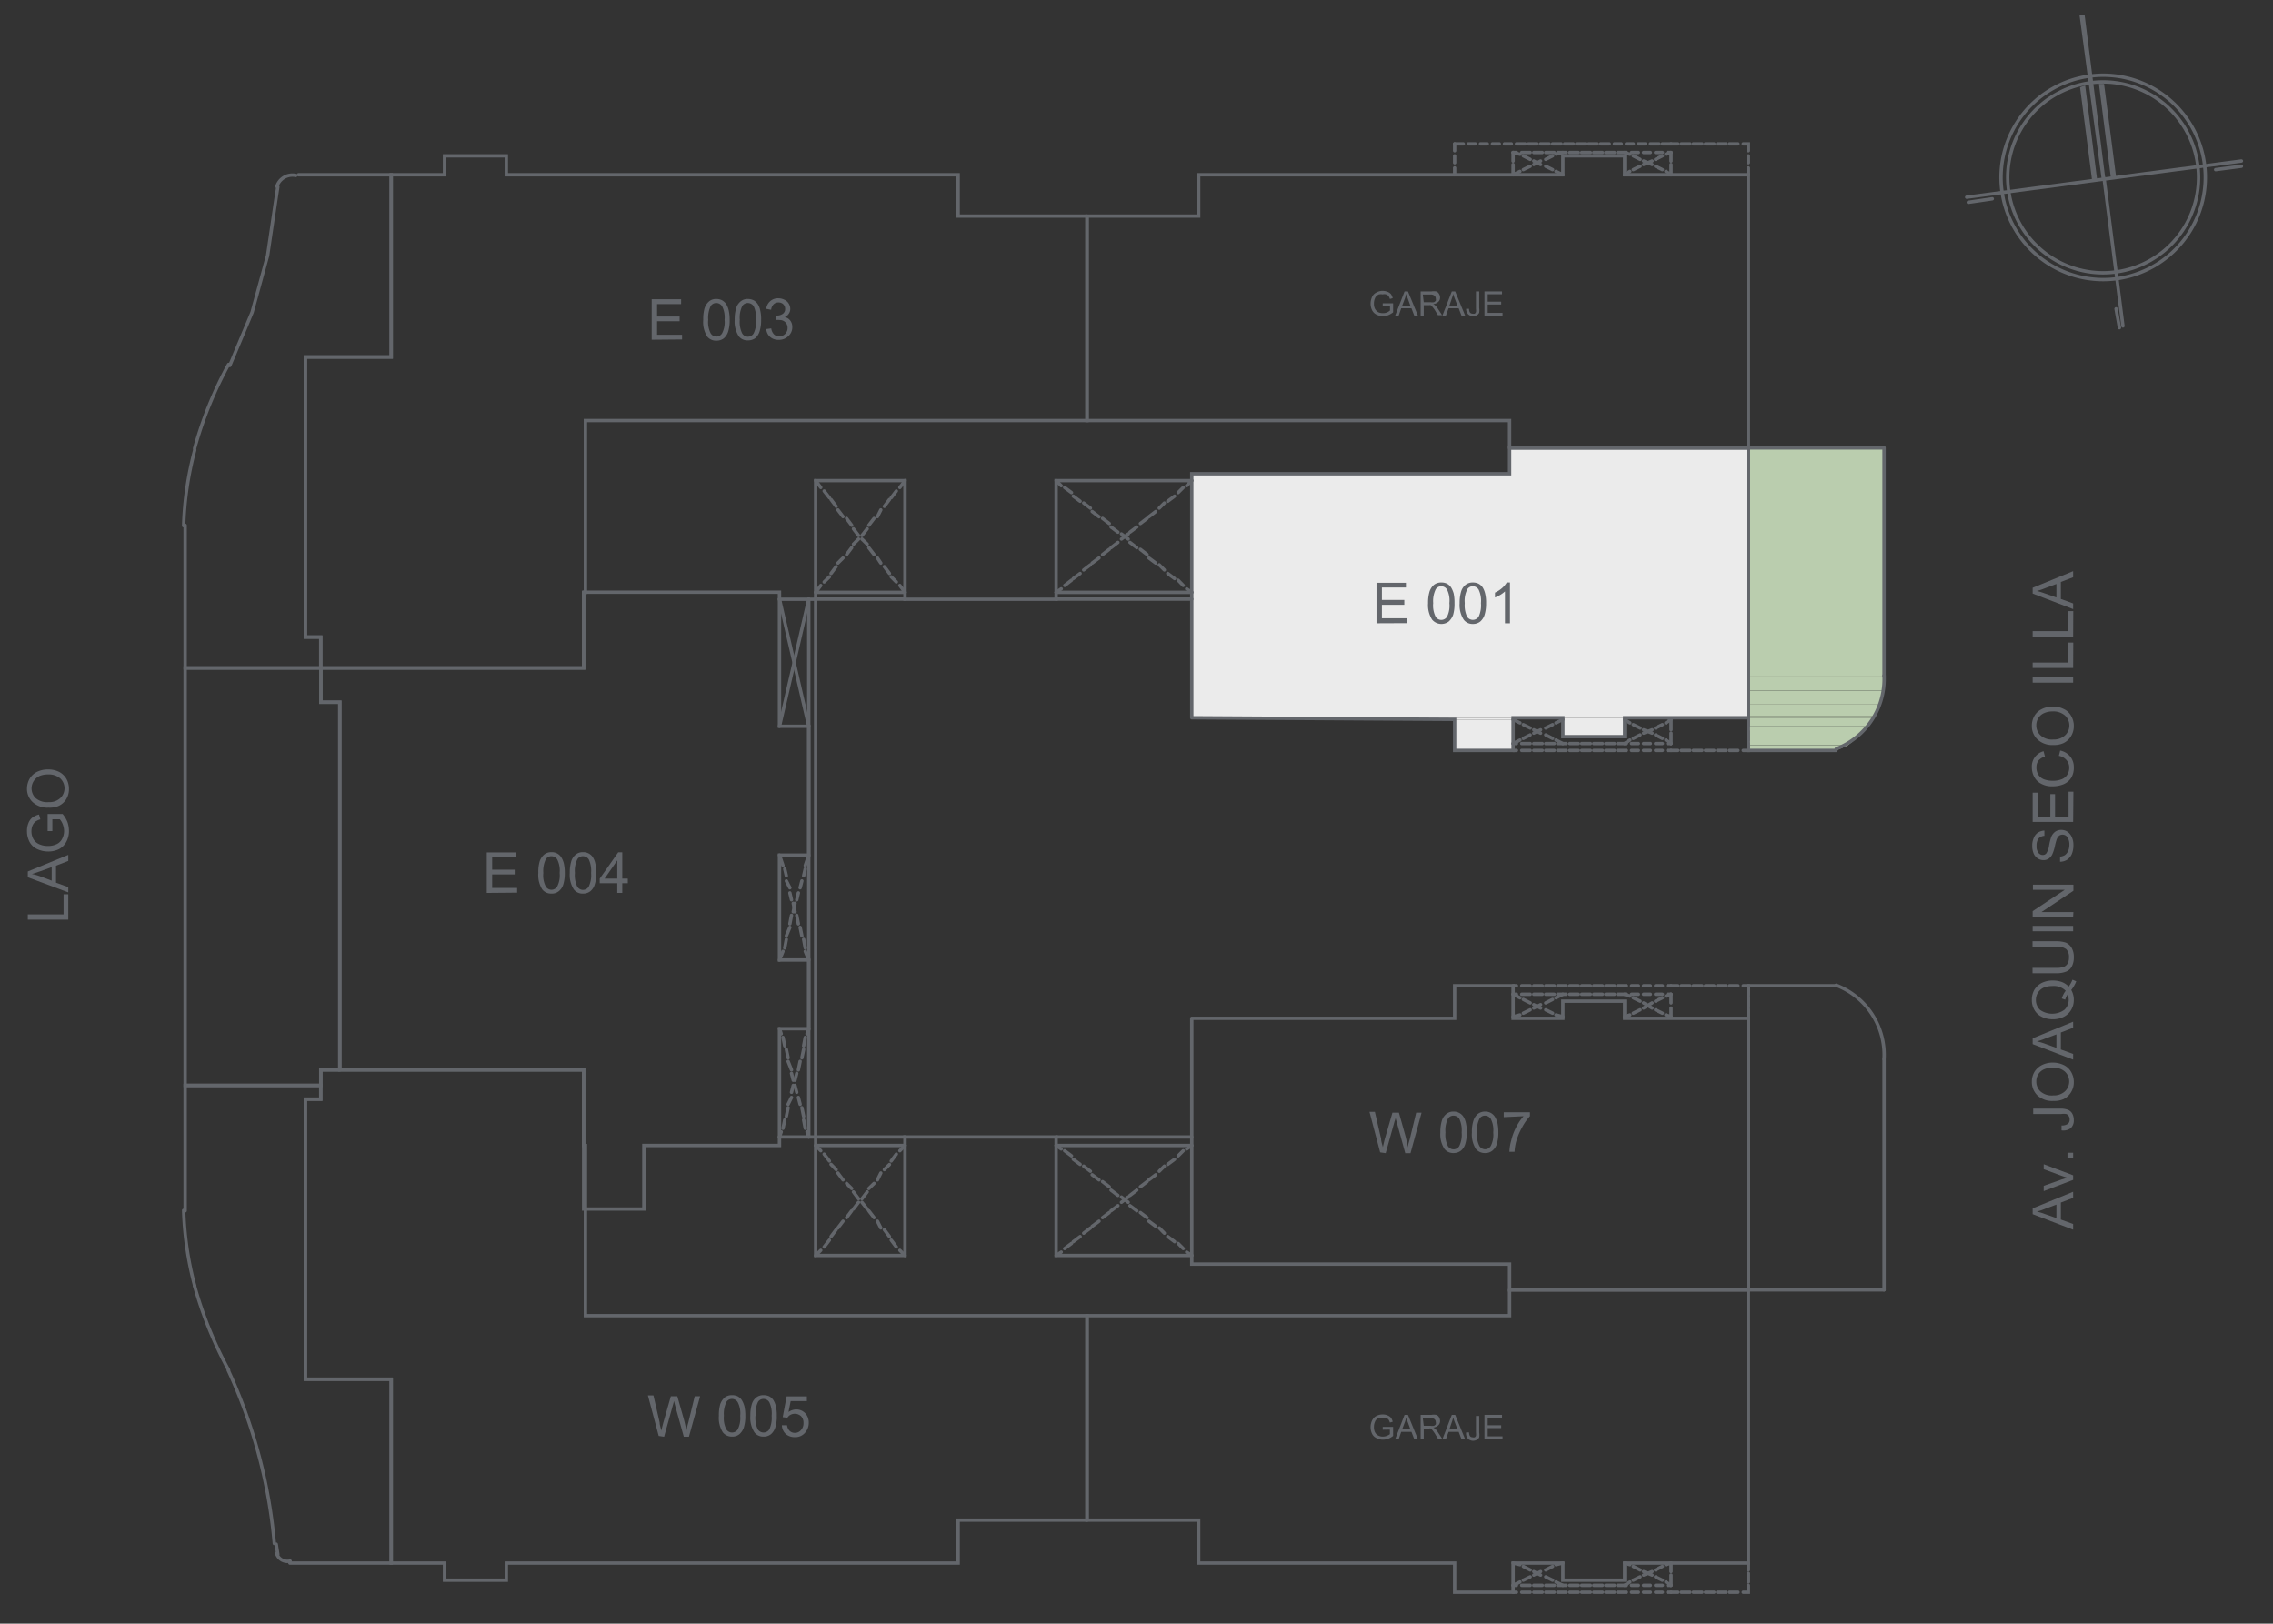 <svg id="Capa_1" data-name="Capa 1" xmlns="http://www.w3.org/2000/svg" xmlns:xlink="http://www.w3.org/1999/xlink" viewBox="0 0 168.43 120.3"><rect x="0" y="0" width="168.43" height="120.3" fill="#333333" stroke="none"/><defs><style>.cls-1,.cls-10,.cls-4,.cls-6,.cls-7{fill:none;}.cls-2{clip-path:url(#clip-path);}.cls-3{fill:#bacdae;}.cls-4{stroke:#bacdae;}.cls-10,.cls-4,.cls-6,.cls-7{stroke-miterlimit:10;}.cls-10,.cls-4,.cls-6{stroke-width:0;}.cls-5{fill:#ebebeb;}.cls-6{stroke:#ebebeb;}.cls-10,.cls-7{stroke:#63666b;stroke-linecap:round;}.cls-7{stroke-width:0.25px;}.cls-8{clip-path:url(#clip-path-3);}.cls-9{fill:#63666b;}</style><clipPath id="clip-path"><rect class="cls-1" x="-70.87" y="-530.54" width="1190.55" height="841.89"/></clipPath><clipPath id="clip-path-3"><rect class="cls-1" width="168.43" height="120.3"/></clipPath></defs><title>E001S</title><g class="cls-2"><g class="cls-2"><path class="cls-3" d="M129.56,33.19l10.05,16.93H129.56Zm10.05,0H129.56l10.05,16.93Z"/><path class="cls-4" d="M129.56,33.19l10.05,16.93H129.56Zm10.05,0H129.56l10.05,16.93Z"/><path class="cls-3" d="M129.56,51.14h10.05l-10.05-1Zm0-1,10.05,1v-1Z"/><path class="cls-4" d="M129.56,50.12l10.05,1H129.56Zm10.05,0H129.56l10.05,1Z"/><path class="cls-3" d="M129.56,52.16h9.8l-9.8-1Zm0-1,9.8,1,.25-1Z"/><path class="cls-4" d="M129.56,51.14l9.8,1h-9.8Zm10.05,0H129.56l9.8,1Z"/><polygon class="cls-3" points="129.56 52.16 129.56 53.05 138.98 53.05 139.36 52.16 129.56 52.16"/><path class="cls-4" d="M129.56,52.16l9.42.89h-9.42Zm9.8,0h-9.8l9.42.89Z"/><polygon class="cls-3" points="129.56 53.05 129.56 53.18 138.85 53.18 138.98 53.05 129.56 53.05"/><path class="cls-4" d="M129.56,53.05l9.29.13h-9.29Zm9.42,0h-9.42l9.29.13Z"/><polygon class="cls-3" points="129.56 53.18 129.56 53.81 138.47 53.81 138.85 53.18 129.56 53.18"/><path class="cls-4" d="M129.56,53.18l8.91.63h-8.91Zm9.29,0h-9.29l8.91.63Z"/><polygon class="cls-3" points="129.56 53.81 129.56 54.58 137.71 54.58 138.47 53.81 129.56 53.81"/><path class="cls-4" d="M129.56,53.81l8.15.77h-8.15Zm8.91,0h-8.91l8.15.77Z"/><polygon class="cls-3" points="129.56 54.58 129.56 55.21 136.94 55.21 137.71 54.58 129.56 54.58"/><path class="cls-4" d="M129.56,54.58l7.38.63h-7.38Zm8.15,0h-8.15l7.38.63Z"/><polygon class="cls-3" points="129.56 55.22 129.56 55.6 136.05 55.6 136.94 55.22 129.56 55.22"/><path class="cls-4" d="M129.56,55.21l6.49.39h-6.49Zm7.38,0h-7.38l6.49.39Z"/><path class="cls-5" d="M111.86,33.19l17.7,1.91h-17.7Zm17.7,0h-17.7l17.7,1.91Z"/><path class="cls-6" d="M111.86,33.19l17.7,1.91h-17.7Zm17.7,0h-17.7l17.7,1.91Z"/><path class="cls-5" d="M88.31,35.1l41.25,18.08H88.31Zm41.25,0H88.31l41.25,18.08Z"/><path class="cls-6" d="M88.31,35.1l41.25,18.08H88.31Zm41.25,0H88.31l41.25,18.08Z"/><polygon class="cls-5" points="88.31 53.18 107.79 53.31 112.12 53.31 112.12 53.18 88.31 53.18"/><path class="cls-6" d="M88.32,53.18l23.8.13h-4.33Zm23.8,0H88.32l23.8.13Z"/><path class="cls-5" d="M115.81,53.18l4.58,1.4h-4.58Zm4.58,0h-4.58l4.58,1.4Z"/><path class="cls-6" d="M115.81,53.18l4.58,1.4h-4.58Zm4.58,0h-4.58l4.58,1.4Z"/><path class="cls-5" d="M107.79,53.31l4.33,2.29h-4.33Zm4.33,0h-4.33l4.33,2.29Z"/><path class="cls-6" d="M107.79,53.31l4.33,2.29h-4.33Zm4.33,0h-4.33l4.33,2.29Z"/><polyline class="cls-7" points="88.31 53.18 107.79 53.3 107.79 55.6 112.12 55.6 112.12 53.18 115.81 53.18 115.81 54.58 120.39 54.58 120.39 53.18 129.56 53.18 129.56 33.19 111.86 33.19 111.86 35.1 88.31 35.1 88.31 53.18"/><polyline class="cls-7" points="80.55 16.01 71 16.01 71 12.95 37.52 12.95 37.52 11.55 32.94 11.55 32.94 12.95 28.99 12.95 28.99 26.45 22.63 26.45 22.63 47.2 23.77 47.2 23.77 49.49 43.25 49.49 43.25 43.89 43.38 43.89 43.38 31.16 80.55 31.16 80.55 16.01"/><polyline class="cls-7" points="43.25 43.88 57.76 43.88 57.76 53.81 59.93 53.81 59.93 63.36 57.76 63.36 57.76 71.13 59.93 71.13 59.93 76.22 57.76 76.22 57.76 84.87 47.71 84.87 47.71 89.58 43.25 89.58 43.25 79.27 25.18 79.27 25.18 52.03 23.78 52.03 23.78 49.49 43.25 49.49 43.25 43.88"/><polyline class="cls-7" points="88.31 75.45 107.79 75.45 107.79 73.04 112.12 73.04 112.12 75.45 115.81 75.45 115.81 74.18 120.39 74.18 120.39 75.45 129.56 75.45 129.56 95.57 111.86 95.57 111.86 93.66 88.31 93.66 88.31 75.45"/><polyline class="cls-7" points="80.55 112.63 71 112.63 71 115.81 37.52 115.81 37.52 117.08 32.94 117.08 32.94 115.81 28.99 115.81 28.99 102.19 22.63 102.19 22.63 81.44 23.77 81.44 23.77 79.27 43.25 79.27 43.25 84.88 43.38 84.88 43.38 97.48 80.55 97.48 80.55 112.63"/><polyline class="cls-7" points="88.31 35.61 78.26 35.61 78.26 44.4 67.06 44.4 67.06 35.61 60.44 35.61 60.44 44.4 57.76 44.4"/><line class="cls-7" x1="60.44" y1="43.89" x2="67.06" y2="43.89"/><line class="cls-7" x1="67.06" y1="44.39" x2="60.44" y2="44.39"/><line class="cls-7" x1="78.26" y1="44.39" x2="88.31" y2="44.39"/><line class="cls-7" x1="88.31" y1="43.89" x2="78.26" y2="43.89"/><line class="cls-7" x1="59.93" y1="44.39" x2="59.93" y2="84.24"/><line class="cls-7" x1="60.44" y1="84.24" x2="60.44" y2="44.4"/><polyline class="cls-7" points="88.31 93.02 78.26 93.02 78.26 84.24 67.06 84.24 67.06 93.02 60.44 93.02 60.44 84.24 57.76 84.24"/><line class="cls-7" x1="60.44" y1="84.87" x2="67.06" y2="84.87"/><line class="cls-7" x1="67.06" y1="84.24" x2="60.44" y2="84.24"/><line class="cls-7" x1="78.26" y1="84.24" x2="88.31" y2="84.24"/><line class="cls-7" x1="88.31" y1="84.87" x2="78.26" y2="84.87"/><line class="cls-7" x1="60.44" y1="35.61" x2="60.82" y2="36.12"/><line class="cls-7" x1="61.07" y1="36.38" x2="61.46" y2="36.88"/><line class="cls-7" x1="61.58" y1="37.01" x2="61.96" y2="37.52"/><line class="cls-7" x1="62.09" y1="37.78" x2="62.47" y2="38.28"/><line class="cls-7" x1="62.73" y1="38.41" x2="63.11" y2="38.92"/><line class="cls-7" x1="63.24" y1="39.18" x2="63.62" y2="39.68"/><line class="cls-7" x1="63.87" y1="39.94" x2="64.26" y2="40.32"/><line class="cls-7" x1="64.38" y1="40.58" x2="64.77" y2="41.09"/><line class="cls-7" x1="65.02" y1="41.34" x2="65.27" y2="41.72"/><line class="cls-7" x1="65.53" y1="41.98" x2="65.91" y2="42.49"/><line class="cls-7" x1="66.04" y1="42.74" x2="66.42" y2="43.12"/><line class="cls-7" x1="66.68" y1="43.38" x2="67.06" y2="43.89"/><line class="cls-7" x1="60.44" y1="43.89" x2="60.82" y2="43.38"/><line class="cls-7" x1="61.07" y1="43.12" x2="61.46" y2="42.74"/><line class="cls-7" x1="61.58" y1="42.49" x2="61.96" y2="41.98"/><line class="cls-7" x1="62.09" y1="41.72" x2="62.47" y2="41.34"/><line class="cls-7" x1="62.73" y1="41.09" x2="63.11" y2="40.58"/><line class="cls-7" x1="63.24" y1="40.32" x2="63.62" y2="39.94"/><line class="cls-7" x1="63.87" y1="39.68" x2="64.26" y2="39.18"/><line class="cls-7" x1="64.38" y1="38.92" x2="64.77" y2="38.41"/><line class="cls-7" x1="65.02" y1="38.28" x2="65.27" y2="37.78"/><line class="cls-7" x1="65.53" y1="37.52" x2="65.91" y2="37.01"/><line class="cls-7" x1="66.04" y1="36.88" x2="66.42" y2="36.38"/><line class="cls-7" x1="66.68" y1="36.12" x2="67.06" y2="35.61"/><line class="cls-7" x1="78.26" y1="35.61" x2="78.64" y2="35.99"/><line class="cls-7" x1="78.89" y1="36.12" x2="79.4" y2="36.5"/><line class="cls-7" x1="79.53" y1="36.76" x2="80.04" y2="37.14"/><line class="cls-7" x1="80.3" y1="37.27" x2="80.8" y2="37.65"/><line class="cls-7" x1="80.93" y1="37.9" x2="81.44" y2="38.29"/><line class="cls-7" x1="81.7" y1="38.41" x2="82.2" y2="38.79"/><line class="cls-7" x1="82.33" y1="39.05" x2="82.84" y2="39.43"/><line class="cls-7" x1="83.1" y1="39.56" x2="83.6" y2="39.94"/><line class="cls-7" x1="83.73" y1="40.19" x2="84.24" y2="40.58"/><line class="cls-7" x1="84.5" y1="40.7" x2="85" y2="41.09"/><line class="cls-7" x1="85.13" y1="41.34" x2="85.64" y2="41.72"/><line class="cls-7" x1="85.9" y1="41.85" x2="86.28" y2="42.23"/><line class="cls-7" x1="86.53" y1="42.49" x2="87.04" y2="42.87"/><line class="cls-7" x1="87.3" y1="42.99" x2="87.68" y2="43.38"/><line class="cls-7" x1="87.93" y1="43.63" x2="88.31" y2="43.89"/><line class="cls-7" x1="88.31" y1="35.61" x2="87.93" y2="35.99"/><line class="cls-7" x1="87.68" y1="36.12" x2="87.3" y2="36.5"/><line class="cls-7" x1="87.04" y1="36.76" x2="86.53" y2="37.14"/><line class="cls-7" x1="86.28" y1="37.27" x2="85.9" y2="37.65"/><line class="cls-7" x1="85.64" y1="37.9" x2="85.13" y2="38.29"/><line class="cls-7" x1="85" y1="38.41" x2="84.5" y2="38.79"/><line class="cls-7" x1="84.24" y1="39.05" x2="83.73" y2="39.43"/><line class="cls-7" x1="83.61" y1="39.56" x2="83.1" y2="39.94"/><line class="cls-7" x1="82.84" y1="40.19" x2="82.33" y2="40.58"/><line class="cls-7" x1="82.2" y1="40.7" x2="81.7" y2="41.09"/><line class="cls-7" x1="81.44" y1="41.34" x2="80.93" y2="41.72"/><line class="cls-7" x1="80.8" y1="41.85" x2="80.3" y2="42.23"/><line class="cls-7" x1="80.04" y1="42.49" x2="79.53" y2="42.87"/><line class="cls-7" x1="79.4" y1="42.99" x2="78.9" y2="43.38"/><line class="cls-7" x1="78.64" y1="43.63" x2="78.26" y2="43.89"/><line class="cls-7" x1="57.76" y1="53.81" x2="59.93" y2="44.39"/><line class="cls-7" x1="57.76" y1="44.39" x2="59.93" y2="53.81"/><line class="cls-7" x1="57.76" y1="63.36" x2="58.02" y2="64.13"/><line class="cls-7" x1="58.15" y1="64.38" x2="58.27" y2="64.89"/><line class="cls-7" x1="58.27" y1="65.27" x2="58.53" y2="65.78"/><line class="cls-7" x1="58.53" y1="66.16" x2="58.65" y2="66.67"/><line class="cls-7" x1="58.78" y1="66.93" x2="58.91" y2="67.56"/><line class="cls-7" x1="59.04" y1="67.82" x2="59.16" y2="68.45"/><line class="cls-7" x1="59.29" y1="68.71" x2="59.42" y2="69.34"/><line class="cls-7" x1="59.55" y1="69.6" x2="59.67" y2="70.24"/><line class="cls-7" x1="59.67" y1="70.49" x2="59.93" y2="71.13"/><line class="cls-7" x1="57.76" y1="71.13" x2="58.02" y2="70.49"/><line class="cls-7" x1="58.15" y1="70.24" x2="58.27" y2="69.6"/><line class="cls-7" x1="58.27" y1="69.34" x2="58.53" y2="68.71"/><line class="cls-7" x1="58.53" y1="68.45" x2="58.65" y2="67.82"/><line class="cls-7" x1="58.78" y1="67.56" x2="58.91" y2="66.93"/><line class="cls-7" x1="59.04" y1="66.67" x2="59.16" y2="66.16"/><line class="cls-7" x1="59.29" y1="65.78" x2="59.42" y2="65.27"/><line class="cls-7" x1="59.55" y1="64.89" x2="59.67" y2="64.38"/><line class="cls-7" x1="59.67" y1="64.13" x2="59.93" y2="63.36"/><line class="cls-7" x1="60.44" y1="93.02" x2="60.82" y2="92.64"/><line class="cls-7" x1="61.07" y1="92.39" x2="61.46" y2="91.88"/><line class="cls-7" x1="61.58" y1="91.62" x2="61.96" y2="91.11"/><line class="cls-7" x1="62.09" y1="90.98" x2="62.47" y2="90.48"/><line class="cls-7" x1="62.73" y1="90.22" x2="63.11" y2="89.71"/><line class="cls-7" x1="63.24" y1="89.58" x2="63.62" y2="89.08"/><line class="cls-7" x1="63.87" y1="88.82" x2="64.26" y2="88.31"/><line class="cls-7" x1="64.38" y1="88.06" x2="64.77" y2="87.68"/><line class="cls-7" x1="65.02" y1="87.42" x2="65.27" y2="86.91"/><line class="cls-7" x1="65.53" y1="86.66" x2="65.91" y2="86.28"/><line class="cls-7" x1="66.04" y1="86.02" x2="66.42" y2="85.51"/><line class="cls-7" x1="66.68" y1="85.26" x2="67.06" y2="84.87"/><line class="cls-7" x1="60.44" y1="84.87" x2="60.82" y2="85.26"/><line class="cls-7" x1="61.07" y1="85.51" x2="61.46" y2="86.02"/><line class="cls-7" x1="61.58" y1="86.27" x2="61.96" y2="86.66"/><line class="cls-7" x1="62.09" y1="86.91" x2="62.47" y2="87.42"/><line class="cls-7" x1="62.73" y1="87.68" x2="63.11" y2="88.06"/><line class="cls-7" x1="63.24" y1="88.31" x2="63.62" y2="88.82"/><line class="cls-7" x1="63.87" y1="89.08" x2="64.26" y2="89.58"/><line class="cls-7" x1="64.38" y1="89.71" x2="64.77" y2="90.22"/><line class="cls-7" x1="65.02" y1="90.48" x2="65.27" y2="90.98"/><line class="cls-7" x1="65.53" y1="91.11" x2="65.91" y2="91.62"/><line class="cls-7" x1="66.04" y1="91.88" x2="66.42" y2="92.39"/><line class="cls-7" x1="66.68" y1="92.64" x2="67.06" y2="93.02"/><line class="cls-7" x1="78.26" y1="93.02" x2="78.64" y2="92.77"/><line class="cls-7" x1="78.89" y1="92.51" x2="79.4" y2="92.13"/><line class="cls-7" x1="79.53" y1="92" x2="80.04" y2="91.62"/><line class="cls-7" x1="80.3" y1="91.37" x2="80.8" y2="90.99"/><line class="cls-7" x1="80.93" y1="90.86" x2="81.44" y2="90.48"/><line class="cls-7" x1="81.7" y1="90.22" x2="82.2" y2="89.84"/><line class="cls-7" x1="82.33" y1="89.71" x2="82.84" y2="89.33"/><line class="cls-7" x1="83.1" y1="89.08" x2="83.6" y2="88.69"/><line class="cls-7" x1="83.73" y1="88.57" x2="84.24" y2="88.18"/><line class="cls-7" x1="84.5" y1="87.93" x2="85" y2="87.55"/><line class="cls-7" x1="85.13" y1="87.42" x2="85.64" y2="87.04"/><line class="cls-7" x1="85.9" y1="86.78" x2="86.28" y2="86.4"/><line class="cls-7" x1="86.53" y1="86.27" x2="87.04" y2="85.89"/><line class="cls-7" x1="87.3" y1="85.64" x2="87.68" y2="85.26"/><line class="cls-7" x1="87.93" y1="85.13" x2="88.31" y2="84.87"/><line class="cls-7" x1="78.26" y1="84.87" x2="78.64" y2="85.13"/><line class="cls-7" x1="78.89" y1="85.26" x2="79.4" y2="85.64"/><line class="cls-7" x1="79.53" y1="85.89" x2="80.04" y2="86.27"/><line class="cls-7" x1="80.3" y1="86.4" x2="80.8" y2="86.78"/><line class="cls-7" x1="80.93" y1="87.04" x2="81.44" y2="87.42"/><line class="cls-7" x1="81.7" y1="87.55" x2="82.2" y2="87.93"/><line class="cls-7" x1="82.33" y1="88.18" x2="82.84" y2="88.57"/><line class="cls-7" x1="83.1" y1="88.69" x2="83.6" y2="89.08"/><line class="cls-7" x1="83.73" y1="89.33" x2="84.24" y2="89.71"/><line class="cls-7" x1="84.5" y1="89.84" x2="85" y2="90.22"/><line class="cls-7" x1="85.13" y1="90.48" x2="85.64" y2="90.86"/><line class="cls-7" x1="85.9" y1="90.98" x2="86.28" y2="91.37"/><line class="cls-7" x1="86.53" y1="91.62" x2="87.04" y2="92"/><line class="cls-7" x1="87.3" y1="92.13" x2="87.68" y2="92.51"/><line class="cls-7" x1="87.93" y1="92.77" x2="88.31" y2="93.02"/><line class="cls-7" x1="57.76" y1="84.24" x2="57.89" y2="83.86"/><line class="cls-7" x1="58.02" y1="83.6" x2="58.15" y2="82.97"/><line class="cls-7" x1="58.27" y1="82.71" x2="58.4" y2="82.07"/><line class="cls-7" x1="58.4" y1="81.82" x2="58.65" y2="81.31"/><line class="cls-7" x1="58.65" y1="80.93" x2="58.78" y2="80.42"/><line class="cls-7" x1="58.91" y1="80.04" x2="59.04" y2="79.53"/><line class="cls-7" x1="59.16" y1="79.27" x2="59.29" y2="78.64"/><line class="cls-7" x1="59.42" y1="78.38" x2="59.55" y2="77.75"/><line class="cls-7" x1="59.55" y1="77.49" x2="59.67" y2="76.86"/><line class="cls-7" x1="59.8" y1="76.6" x2="59.93" y2="76.22"/><line class="cls-7" x1="57.76" y1="76.22" x2="57.89" y2="76.6"/><line class="cls-7" x1="58.02" y1="76.86" x2="58.15" y2="77.49"/><line class="cls-7" x1="58.27" y1="77.75" x2="58.4" y2="78.38"/><line class="cls-7" x1="58.4" y1="78.64" x2="58.65" y2="79.27"/><line class="cls-7" x1="58.65" y1="79.53" x2="58.78" y2="80.04"/><line class="cls-7" x1="58.91" y1="80.42" x2="59.04" y2="80.93"/><line class="cls-7" x1="59.16" y1="81.31" x2="59.29" y2="81.82"/><line class="cls-7" x1="59.42" y1="82.07" x2="59.55" y2="82.71"/><line class="cls-7" x1="59.55" y1="82.97" x2="59.67" y2="83.6"/><line class="cls-7" x1="59.8" y1="83.86" x2="59.93" y2="84.24"/><line class="cls-7" x1="139.61" y1="33.19" x2="139.61" y2="50.12"/><g class="cls-8"><path class="cls-7" d="M136.07,55.48a5.54,5.54,0,0,0,3.54-5.43"/></g><polyline class="cls-7" points="136.05 55.6 129.56 55.6 129.56 53.18 129.56 33.19 139.61 33.19"/><polyline class="cls-7" points="25.18 79.27 23.78 79.27 23.78 80.42 13.72 80.42 13.72 49.49 23.78 49.49 23.78 52.03 25.18 52.03 25.18 73.93 25.18 79.27"/><path class="cls-9" d="M48.29,25.17v-3h2.18v.36H48.69v.92h1.67v.35H48.69v1h1.85v.35Z"/><path class="cls-9" d="M52.11,23.69a2.89,2.89,0,0,1,.1-.86,1.15,1.15,0,0,1,.33-.5.82.82,0,0,1,.54-.18.94.94,0,0,1,.43.1.89.89,0,0,1,.3.28A1.56,1.56,0,0,1,54,23a3.18,3.18,0,0,1,.07.71,2.78,2.78,0,0,1-.11.85,1.11,1.11,0,0,1-.33.51.86.86,0,0,1-.55.17.83.83,0,0,1-.68-.31A2,2,0,0,1,52.11,23.69Zm.37,0a1.8,1.8,0,0,0,.18,1,.49.49,0,0,0,.85,0,1.8,1.8,0,0,0,.18-1,1.82,1.82,0,0,0-.18-1,.51.51,0,0,0-.43-.24.49.49,0,0,0-.41.21A2,2,0,0,0,52.48,23.69Z"/><path class="cls-9" d="M54.44,23.69a2.85,2.85,0,0,1,.11-.86,1,1,0,0,1,.33-.5.8.8,0,0,1,.54-.18,1,1,0,0,1,.43.1.89.89,0,0,1,.3.28,1.32,1.32,0,0,1,.18.45,2.68,2.68,0,0,1,.07.71,2.78,2.78,0,0,1-.11.85,1.09,1.09,0,0,1-.32.51.9.9,0,0,1-.55.17.81.81,0,0,1-.68-.31A2,2,0,0,1,54.44,23.69Zm.38,0a1.93,1.93,0,0,0,.17,1,.49.49,0,0,0,.86,0,1.93,1.93,0,0,0,.17-1,2,2,0,0,0-.17-1,.52.52,0,0,0-.43-.24.48.48,0,0,0-.41.21A1.9,1.9,0,0,0,54.82,23.69Z"/><path class="cls-9" d="M56.78,24.38l.37-.05a.79.79,0,0,0,.21.45.57.57,0,0,0,.38.14.6.6,0,0,0,.44-.18.61.61,0,0,0,.18-.45.57.57,0,0,0-.17-.42.57.57,0,0,0-.42-.16.92.92,0,0,0-.26,0l0-.33h.06a.76.76,0,0,0,.42-.12.42.42,0,0,0,.19-.38.46.46,0,0,0-.14-.34.48.48,0,0,0-.35-.13.48.48,0,0,0-.36.13.69.69,0,0,0-.19.41l-.36-.07a.87.87,0,0,1,.9-.78,1,1,0,0,1,.45.11.7.7,0,0,1,.32.29.76.76,0,0,1,.11.38.59.59,0,0,1-.11.36.63.63,0,0,1-.3.25.71.71,0,0,1,.41.26.76.76,0,0,1,.15.48.88.88,0,0,1-.29.67,1,1,0,0,1-.73.28.92.92,0,0,1-.65-.24A.87.87,0,0,1,56.78,24.38Z"/><path class="cls-9" d="M156,13.21l-1.91-12.1h.38Zm-.26.12.26-.12-1.91-12.1Z"/><path class="cls-10" d="M156,13.21l-1.91-12.1h.38Zm-.26.12.26-.12-1.91-12.1Z"/><line class="cls-7" x1="157.31" y1="24.15" x2="155.91" y2="13.21"/><path class="cls-9" d="M156.8,13.08l-1.27-6.87h.38Zm-.38.13.38-.13-1.27-6.87Z"/><path class="cls-10" d="M156.8,13.08l-1.27-6.87h.38Zm-.38.13.38-.13-1.27-6.87Z"/><path class="cls-9" d="M155.4,13.33l-1.27-6.87.38-.13Zm-.38,0h.38l-1.27-6.87Z"/><path class="cls-10" d="M155.4,13.33l-1.27-6.87.38-.13Zm-.38,0h.38l-1.27-6.87Z"/><line class="cls-7" x1="157.05" y1="24.28" x2="156.8" y2="22.88"/><line class="cls-7" x1="147.63" y1="14.73" x2="145.85" y2="14.99"/><line class="cls-7" x1="166.09" y1="12.32" x2="164.18" y2="12.57"/><line class="cls-7" x1="166.09" y1="11.93" x2="145.73" y2="14.61"/><g class="cls-8"><path class="cls-7" d="M163.35,12.15a7.57,7.57,0,1,0-6.52,8.5,7.58,7.58,0,0,0,6.52-8.5"/><path class="cls-7" d="M162.85,12.22a7.07,7.07,0,1,0-6.08,7.93,7.06,7.06,0,0,0,6.08-7.93"/></g><path class="cls-9" d="M102,46.18v-3h2.18v.35h-1.78v.92h1.66v.36h-1.66v1h1.85v.36Z"/><path class="cls-9" d="M105.82,44.69a2.9,2.9,0,0,1,.11-.86,1.13,1.13,0,0,1,.33-.5.85.85,0,0,1,.54-.17.94.94,0,0,1,.43.09.89.89,0,0,1,.3.28,1.85,1.85,0,0,1,.19.45,3.35,3.35,0,0,1,.06.71,2.89,2.89,0,0,1-.1.86,1.22,1.22,0,0,1-.33.5.9.9,0,0,1-1.23-.14A2,2,0,0,1,105.82,44.69Zm.38,0a1.85,1.85,0,0,0,.18,1,.49.49,0,0,0,.42.24.51.51,0,0,0,.43-.24,1.87,1.87,0,0,0,.17-1,1.82,1.82,0,0,0-.17-1,.5.5,0,0,0-.43-.25.47.47,0,0,0-.41.22A2,2,0,0,0,106.2,44.69Z"/><path class="cls-9" d="M108.16,44.69a2.9,2.9,0,0,1,.11-.86,1,1,0,0,1,.33-.5.85.85,0,0,1,.54-.17.93.93,0,0,1,.42.09.84.84,0,0,1,.31.28,1.51,1.51,0,0,1,.18.45,2.73,2.73,0,0,1,.07.71,2.85,2.85,0,0,1-.11.86,1.11,1.11,0,0,1-.32.5.85.85,0,0,1-.55.18.81.81,0,0,1-.68-.32A2,2,0,0,1,108.16,44.69Zm.38,0a2,2,0,0,0,.17,1,.51.51,0,0,0,.86,0,2,2,0,0,0,.17-1,1.93,1.93,0,0,0-.17-1,.51.51,0,0,0-.43-.25.47.47,0,0,0-.41.22A1.86,1.86,0,0,0,108.54,44.69Z"/><path class="cls-9" d="M111.89,46.18h-.37V43.82a2.12,2.12,0,0,1-.35.26,3.38,3.38,0,0,1-.39.19v-.36a2.1,2.1,0,0,0,.54-.35,1.62,1.62,0,0,0,.33-.4h.24Z"/><path class="cls-9" d="M102.27,85.38l-.79-3h.4l.46,2c0,.21.09.42.13.62.07-.32.12-.51.13-.56l.58-2h.48l.43,1.53a7.82,7.82,0,0,1,.23,1.06c0-.19.09-.41.15-.65l.47-1.94h.4l-.82,3h-.39l-.63-2.29a3.51,3.51,0,0,1-.09-.35c0,.13-.07.25-.09.35l-.64,2.29Z"/><path class="cls-9" d="M106.73,83.9a2.85,2.85,0,0,1,.11-.86,1,1,0,0,1,.33-.5.8.8,0,0,1,.54-.18.82.82,0,0,1,.42.1.76.76,0,0,1,.31.28,1.32,1.32,0,0,1,.18.45,2.68,2.68,0,0,1,.07.71,2.83,2.83,0,0,1-.11.85,1,1,0,0,1-.32.5.85.85,0,0,1-.55.18.81.81,0,0,1-.68-.31A2,2,0,0,1,106.73,83.9Zm.38,0a1.93,1.93,0,0,0,.17,1,.49.49,0,0,0,.86,0,1.93,1.93,0,0,0,.17-1,2,2,0,0,0-.17-1,.52.52,0,0,0-.43-.24.48.48,0,0,0-.41.21A1.9,1.9,0,0,0,107.11,83.9Z"/><path class="cls-9" d="M109.07,83.9a2.57,2.57,0,0,1,.11-.86,1.06,1.06,0,0,1,.32-.5.85.85,0,0,1,.55-.18.82.82,0,0,1,.42.1.8.8,0,0,1,.3.28,1.56,1.56,0,0,1,.19.45,3.18,3.18,0,0,1,.07.71,2.83,2.83,0,0,1-.11.85,1,1,0,0,1-.33.5.8.8,0,0,1-.54.18.84.84,0,0,1-.69-.31A2,2,0,0,1,109.07,83.9Zm.38,0a1.82,1.82,0,0,0,.17,1,.5.5,0,0,0,.43.25.48.48,0,0,0,.42-.25,1.8,1.8,0,0,0,.18-1,1.82,1.82,0,0,0-.18-1,.51.51,0,0,0-.43-.24.46.46,0,0,0-.4.21A1.9,1.9,0,0,0,109.45,83.9Z"/><path class="cls-9" d="M111.43,82.77v-.36h1.94v.29a4,4,0,0,0-.57.81,4.87,4.87,0,0,0-.43,1,3.6,3.6,0,0,0-.14.83h-.38a3.46,3.46,0,0,1,.14-.86,4,4,0,0,1,.38-1,3.66,3.66,0,0,1,.53-.78Z"/><path class="cls-9" d="M36.07,66.16v-3h2.18v.36H36.47v.92h1.67v.35H36.47v1h1.85v.35Z"/><path class="cls-9" d="M39.89,64.68a2.89,2.89,0,0,1,.1-.86,1.15,1.15,0,0,1,.33-.5.82.82,0,0,1,.54-.18.83.83,0,0,1,.43.1.8.8,0,0,1,.3.28,1.56,1.56,0,0,1,.19.45,3.18,3.18,0,0,1,.07.71,2.83,2.83,0,0,1-.11.85,1,1,0,0,1-.33.5.81.81,0,0,1-.55.18.83.83,0,0,1-.68-.31A2,2,0,0,1,39.89,64.68Zm.37,0a1.8,1.8,0,0,0,.18,1,.49.49,0,0,0,.85,0,1.8,1.8,0,0,0,.18-1,1.82,1.82,0,0,0-.18-1,.51.51,0,0,0-.43-.24.49.49,0,0,0-.41.21A2,2,0,0,0,40.26,64.68Z"/><path class="cls-9" d="M42.22,64.68a2.85,2.85,0,0,1,.11-.86,1,1,0,0,1,.33-.5.8.8,0,0,1,.54-.18.88.88,0,0,1,.43.1.8.8,0,0,1,.3.28,1.32,1.32,0,0,1,.18.45,2.68,2.68,0,0,1,.07.71,2.54,2.54,0,0,1-.11.85,1,1,0,0,1-.32.5.85.85,0,0,1-.55.18.81.81,0,0,1-.68-.31A2,2,0,0,1,42.22,64.68Zm.38,0a1.93,1.93,0,0,0,.17,1,.49.49,0,0,0,.86,0,1.93,1.93,0,0,0,.17-1,2,2,0,0,0-.17-1,.52.52,0,0,0-.43-.24.48.48,0,0,0-.41.21A1.9,1.9,0,0,0,42.6,64.68Z"/><path class="cls-9" d="M45.74,66.16v-.72h-1.3V65.1l1.37-1.95h.3V65.1h.41v.34h-.41v.72Zm0-1.06V63.75L44.8,65.1Z"/><path class="cls-9" d="M48.81,106.39l-.8-3h.41l.46,2c0,.21.09.41.12.61.08-.32.13-.5.14-.55l.57-2h.48l.43,1.52a8.29,8.29,0,0,1,.24,1.06,5.79,5.79,0,0,1,.15-.65l.47-1.93h.4l-.83,3h-.38l-.64-2.3c-.05-.19-.08-.3-.09-.35a3.46,3.46,0,0,1-.09.35l-.64,2.3Z"/><path class="cls-9" d="M53.27,104.9a2.94,2.94,0,0,1,.1-.86,1.22,1.22,0,0,1,.33-.5.87.87,0,0,1,.54-.17.94.94,0,0,1,.43.09.89.89,0,0,1,.3.28,1.85,1.85,0,0,1,.19.45,3.25,3.25,0,0,1,.07.71,2.85,2.85,0,0,1-.11.86,1.13,1.13,0,0,1-.33.5.81.81,0,0,1-.55.18.84.84,0,0,1-.68-.32A2,2,0,0,1,53.27,104.9Zm.37,0a1.85,1.85,0,0,0,.18,1,.5.5,0,0,0,.85,0,1.85,1.85,0,0,0,.18-1,1.8,1.8,0,0,0-.18-1,.5.5,0,0,0-.43-.25.48.48,0,0,0-.41.22A2,2,0,0,0,53.64,104.9Z"/><path class="cls-9" d="M55.6,104.9a2.9,2.9,0,0,1,.11-.86,1,1,0,0,1,.33-.5.85.85,0,0,1,.54-.17,1,1,0,0,1,.43.09.89.89,0,0,1,.3.28,1.51,1.51,0,0,1,.18.45,2.73,2.73,0,0,1,.07.71,2.57,2.57,0,0,1-.11.86,1.11,1.11,0,0,1-.32.5.85.85,0,0,1-.55.18.81.81,0,0,1-.68-.32A2,2,0,0,1,55.6,104.9Zm.38,0a2,2,0,0,0,.17,1,.51.51,0,0,0,.86,0,2,2,0,0,0,.17-1,1.93,1.93,0,0,0-.17-1,.51.51,0,0,0-.43-.25.47.47,0,0,0-.41.22A1.86,1.86,0,0,0,56,104.9Z"/><path class="cls-9" d="M57.94,105.6l.38,0a.72.72,0,0,0,.2.42.53.53,0,0,0,.38.14.56.56,0,0,0,.45-.2.72.72,0,0,0,.19-.53.68.68,0,0,0-.18-.5.69.69,0,0,0-.79-.1.56.56,0,0,0-.22.21L58,105l.29-1.54h1.5v.35h-1.2l-.16.81a1,1,0,0,1,.56-.19.9.9,0,0,1,.67.27,1,1,0,0,1,.27.71,1.08,1.08,0,0,1-.24.7.93.93,0,0,1-.79.37,1,1,0,0,1-.67-.23A.91.91,0,0,1,57.94,105.6Z"/><path class="cls-9" d="M5.06,68.14h-3v-.39H4.71V66.26h.35Z"/><path class="cls-9" d="M5.06,66.12,2.06,65v-.43l3-1.23v.45l-.91.35v1.26l.91.33Zm-1.23-.87v-1L3,64.55l-.63.21a4.18,4.18,0,0,1,.58.16Z"/><path class="cls-9" d="M3.88,61.58H3.53V60.31H4.64a2.22,2.22,0,0,1,.36.6,2.05,2.05,0,0,1,.11.64,1.67,1.67,0,0,1-.19.81,1.3,1.3,0,0,1-.54.55,1.79,1.79,0,0,1-.81.18,1.92,1.92,0,0,1-.82-.18,1.25,1.25,0,0,1-.56-.53A1.7,1.7,0,0,1,2,61.59a1.55,1.55,0,0,1,.1-.59,1,1,0,0,1,.29-.42,1.45,1.45,0,0,1,.5-.23l.1.36a1.16,1.16,0,0,0-.37.17.84.84,0,0,0-.21.29,1.07,1.07,0,0,0-.08.41,1.13,1.13,0,0,0,.09.47.87.87,0,0,0,.22.33,1,1,0,0,0,.29.18,1.54,1.54,0,0,0,.61.12,1.48,1.48,0,0,0,.67-.14.86.86,0,0,0,.4-.4,1.25,1.25,0,0,0,.14-.56,1.49,1.49,0,0,0-.1-.51,1.24,1.24,0,0,0-.22-.37H3.88Z"/><path class="cls-9" d="M3.6,59.84a1.61,1.61,0,0,1-1.17-.4,1.34,1.34,0,0,1-.43-1,1.5,1.5,0,0,1,.2-.75,1.32,1.32,0,0,1,.56-.51,1.85,1.85,0,0,1,.8-.17,1.8,1.8,0,0,1,.82.18,1.34,1.34,0,0,1,.55.53,1.52,1.52,0,0,1,.18.73,1.42,1.42,0,0,1-.2.76,1.29,1.29,0,0,1-.56.5A1.65,1.65,0,0,1,3.6,59.84Zm0-.41a1.18,1.18,0,0,0,.86-.29,1,1,0,0,0,0-1.47,1.3,1.3,0,0,0-.9-.29,1.59,1.59,0,0,0-.64.12,1,1,0,0,0-.42.37,1,1,0,0,0-.16.53,1,1,0,0,0,.3.73A1.28,1.28,0,0,0,3.6,59.43Z"/><path class="cls-9" d="M153.62,91.11l-3-1.15v-.43l3-1.23v.45l-.91.35v1.26l.91.33Zm-1.24-.86v-1l-.83.31a5,5,0,0,1-.62.21,4.11,4.11,0,0,1,.57.17Z"/><path class="cls-9" d="M153.62,87.42l-2.18.83v-.39l1.3-.46.44-.14-.41-.14-1.33-.49v-.37l2.18.82Z"/><path class="cls-9" d="M153.62,85.83h-.42v-.42h.42Z"/><path class="cls-9" d="M152.76,83.75l0-.36a.79.79,0,0,0,.48-.13.4.4,0,0,0,.12-.31.44.44,0,0,0-.07-.26.34.34,0,0,0-.18-.15,1.21,1.21,0,0,0-.38,0h-2.07v-.4h2a1.5,1.5,0,0,1,.58.09.65.65,0,0,1,.32.29,1,1,0,0,1,.11.46.79.79,0,0,1-.23.61A.92.92,0,0,1,152.76,83.75Z"/><path class="cls-9" d="M152.15,81.57a1.61,1.61,0,0,1-1.17-.4,1.39,1.39,0,0,1-.42-1,1.44,1.44,0,0,1,.19-.75,1.38,1.38,0,0,1,.56-.51,1.79,1.79,0,0,1,.81-.18,1.87,1.87,0,0,1,.82.19,1.24,1.24,0,0,1,.54.52,1.45,1.45,0,0,1,.19.73,1.38,1.38,0,0,1-.21.76,1.32,1.32,0,0,1-.56.51A1.72,1.72,0,0,1,152.15,81.57Zm0-.41a1.2,1.2,0,0,0,.85-.29,1,1,0,0,0,0-1.48,1.3,1.3,0,0,0-.9-.29,1.62,1.62,0,0,0-.64.13.93.93,0,0,0-.42.36,1,1,0,0,0-.15.54,1,1,0,0,0,.29.72A1.25,1.25,0,0,0,152.16,81.16Z"/><path class="cls-9" d="M153.62,78.51l-3-1.15v-.43l3-1.23v.45l-.91.35v1.26l.91.33Zm-1.24-.87v-1l-.83.31a5,5,0,0,1-.62.21,4,4,0,0,1,.57.16Z"/><path class="cls-9" d="M153.29,73.1a2.18,2.18,0,0,0,.28-.51l.28.12a2.35,2.35,0,0,1-.37.64,1.46,1.46,0,0,1,.19.74,1.44,1.44,0,0,1-.2.74,1.35,1.35,0,0,1-.55.51,1.79,1.79,0,0,1-.81.18,1.85,1.85,0,0,1-.81-.18,1.24,1.24,0,0,1-.55-.51,1.44,1.44,0,0,1-.19-.75,1.49,1.49,0,0,1,.19-.75,1.38,1.38,0,0,1,.56-.51,1.85,1.85,0,0,1,.8-.17,2,2,0,0,1,.67.11A1.39,1.39,0,0,1,153.29,73.1Zm-.51.88a1.7,1.7,0,0,1,.29-.57,1.24,1.24,0,0,0-1-.35,1.59,1.59,0,0,0-.64.12,1,1,0,0,0-.42.37,1,1,0,0,0-.15.53,1,1,0,0,0,.3.74,1.56,1.56,0,0,0,1.81,0,1,1,0,0,0,.32-.74,1.1,1.1,0,0,0-.08-.4,1.53,1.53,0,0,0-.18.39Z"/><path class="cls-9" d="M150.61,70.14v-.4h1.74a2.3,2.3,0,0,1,.72.1.92.92,0,0,1,.43.38,1.29,1.29,0,0,1,.17.7,1.41,1.41,0,0,1-.15.69.82.82,0,0,1-.42.38,1.93,1.93,0,0,1-.75.12h-1.74v-.4h1.73a1.64,1.64,0,0,0,.58-.07.59.59,0,0,0,.29-.25.87.87,0,0,0,.1-.44.82.82,0,0,0-.2-.62,1.12,1.12,0,0,0-.77-.19Z"/><path class="cls-9" d="M153.62,69h-3v-.4h3Z"/><path class="cls-9" d="M153.62,67.92h-3v-.41L153,65.93h-2.36v-.38h3V66l-2.37,1.58h2.37Z"/><path class="cls-9" d="M152.65,63.85l0-.38a.81.81,0,0,0,.37-.12.8.8,0,0,0,.23-.3,1.14,1.14,0,0,0,.09-.46,1,1,0,0,0-.07-.41.55.55,0,0,0-.18-.26.5.5,0,0,0-.26-.08.44.44,0,0,0-.25.08.71.71,0,0,0-.18.27,4.55,4.55,0,0,0-.14.54,3,3,0,0,1-.19.58.8.8,0,0,1-.28.32.66.66,0,0,1-.37.1.75.75,0,0,1-.43-.13.8.8,0,0,1-.3-.37,1.42,1.42,0,0,1-.1-.55,1.35,1.35,0,0,1,.11-.59.84.84,0,0,1,.31-.4,1,1,0,0,1,.48-.15l0,.39a.65.65,0,0,0-.44.2.88.88,0,0,0-.14.53.79.79,0,0,0,.13.52.41.41,0,0,0,.32.17.34.34,0,0,0,.27-.12,1.46,1.46,0,0,0,.21-.6A4.16,4.16,0,0,1,152,62a.9.9,0,0,1,.31-.39.77.77,0,0,1,.43-.12.81.81,0,0,1,.45.13.94.94,0,0,1,.33.4,1.34,1.34,0,0,1,.12.58,1.69,1.69,0,0,1-.12.68,1,1,0,0,1-.36.43A1,1,0,0,1,152.65,63.85Z"/><path class="cls-9" d="M153.62,60.9h-3V58.73H151V60.5h.93V58.84h.35V60.5h1V58.66h.36Z"/><path class="cls-9" d="M152.56,56l.1-.39a1.29,1.29,0,0,1,.75.45,1.23,1.23,0,0,1,.26.79,1.42,1.42,0,0,1-.2.79,1.27,1.27,0,0,1-.57.47,2.16,2.16,0,0,1-.81.15,1.65,1.65,0,0,1-.82-.18,1.19,1.19,0,0,1-.53-.51,1.48,1.48,0,0,1-.18-.72,1.16,1.16,0,0,1,.87-1.19l.1.39a1,1,0,0,0-.48.3.82.82,0,0,0-.15.5,1,1,0,0,0,.16.58.87.87,0,0,0,.45.33,1.9,1.9,0,0,0,.58.09,1.75,1.75,0,0,0,.67-.11.83.83,0,0,0,.43-.35,1,1,0,0,0,.14-.51.83.83,0,0,0-.2-.56A.94.94,0,0,0,152.56,56Z"/><path class="cls-9" d="M152.15,55.2a1.62,1.62,0,0,1-1.17-.41,1.35,1.35,0,0,1-.42-1,1.44,1.44,0,0,1,.19-.75,1.25,1.25,0,0,1,.56-.51,1.79,1.79,0,0,1,.81-.18,1.74,1.74,0,0,1,.82.19,1.18,1.18,0,0,1,.54.52,1.42,1.42,0,0,1,.19.73,1.4,1.4,0,0,1-.21.76,1.32,1.32,0,0,1-.56.51A1.72,1.72,0,0,1,152.15,55.2Zm0-.41a1.2,1.2,0,0,0,.85-.29A1,1,0,0,0,153,53a1.3,1.3,0,0,0-.9-.29,1.47,1.47,0,0,0-.64.13.93.93,0,0,0-.42.36,1,1,0,0,0-.15.54,1,1,0,0,0,.29.72A1.25,1.25,0,0,0,152.16,54.79Z"/><path class="cls-9" d="M153.62,50.58h-3v-.4h3Z"/><path class="cls-9" d="M153.62,49.49h-3v-.4h2.65V47.61h.36Z"/><path class="cls-9" d="M153.62,47.16h-3v-.4h2.65V45.28h.36Z"/><path class="cls-9" d="M153.62,45.13l-3-1.15v-.43l3-1.23v.45l-.91.35v1.26l.91.33Zm-1.24-.86v-1l-.83.31a5,5,0,0,1-.62.21,4.11,4.11,0,0,1,.57.17Z"/><polyline class="cls-7" points="111.86 33.19 129.56 33.19 129.56 12.95 120.39 12.95 120.39 11.55 115.81 11.55 115.81 12.95 88.82 12.95 88.82 16.01 80.55 16.01 80.55 31.16 111.86 31.16 111.86 33.19"/><polyline class="cls-7" points="111.86 95.57 129.56 95.57 129.56 115.81 120.39 115.81 120.39 117.08 115.81 117.08 115.81 115.81 112.12 115.81 112.12 117.97 107.79 117.97 107.79 115.81 88.82 115.81 88.82 112.63 80.55 112.63 80.55 97.48 111.86 97.48 111.86 95.57"/><path class="cls-9" d="M102.46,22.68v-.21h.77v.67a1.68,1.68,0,0,1-.36.21,1.07,1.07,0,0,1-.39.07,1.09,1.09,0,0,1-.48-.11.75.75,0,0,1-.33-.33,1.13,1.13,0,0,1-.11-.48,1.22,1.22,0,0,1,.11-.5.68.68,0,0,1,.32-.33.91.91,0,0,1,.47-.12,1,1,0,0,1,.36.07.65.65,0,0,1,.25.17.83.83,0,0,1,.13.3l-.21.06a.76.76,0,0,0-.1-.22.41.41,0,0,0-.18-.12.49.49,0,0,0-.25,0,.82.82,0,0,0-.28,0,.53.53,0,0,0-.19.13.42.42,0,0,0-.11.18.86.86,0,0,0-.07.36.79.79,0,0,0,.08.4.64.64,0,0,0,.24.25.8.8,0,0,0,.34.07.79.79,0,0,0,.3-.05A.85.85,0,0,0,103,23v-.34Z"/><path class="cls-9" d="M103.38,23.39l.7-1.8h.25l.74,1.8h-.27l-.21-.55h-.76l-.19.55Zm.52-.74h.61l-.18-.5c-.06-.15-.1-.28-.13-.38a2,2,0,0,1-.1.35Z"/><path class="cls-9" d="M105.27,23.39v-1.8h.8a1.11,1.11,0,0,1,.36,0,.39.39,0,0,1,.2.18.5.5,0,0,1,.08.27.42.42,0,0,1-.13.32.64.64,0,0,1-.38.17.56.56,0,0,1,.14.09,1,1,0,0,1,.2.24l.32.49h-.31l-.23-.38a2.11,2.11,0,0,0-.18-.24.34.34,0,0,0-.12-.12.22.22,0,0,0-.11,0h-.41v.8Zm.23-1H106a.81.81,0,0,0,.25,0,.31.31,0,0,0,.14-.11.24.24,0,0,0,0-.16.26.26,0,0,0-.09-.21.41.41,0,0,0-.3-.09h-.57Z"/><path class="cls-9" d="M106.88,23.39l.7-1.8h.25l.74,1.8h-.27l-.21-.55h-.75l-.2.55Zm.52-.74H108l-.19-.5c-.06-.15-.1-.28-.13-.38a2,2,0,0,1-.1.35Z"/><path class="cls-9" d="M108.64,22.88l.22,0a.45.45,0,0,0,.07.28.26.26,0,0,0,.19.08.38.38,0,0,0,.16,0,.27.27,0,0,0,.09-.12.62.62,0,0,0,0-.22V21.59h.24v1.23a1.08,1.08,0,0,1,0,.35.47.47,0,0,1-.18.19.6.6,0,0,1-.27.06.5.5,0,0,1-.37-.14A.58.58,0,0,1,108.64,22.88Z"/><path class="cls-9" d="M110,23.39v-1.8h1.3v.21h-1.06v.55h1v.21h-1v.62h1.1v.21Z"/><path class="cls-9" d="M102.46,105.93v-.21h.77v.67a1.68,1.68,0,0,1-.36.21,1.34,1.34,0,0,1-.39.07,1,1,0,0,1-.48-.12.68.68,0,0,1-.33-.32,1.14,1.14,0,0,1-.11-.49,1.17,1.17,0,0,1,.11-.49.75.75,0,0,1,.32-.34,1,1,0,0,1,.47-.11.86.86,0,0,1,.36.07.65.65,0,0,1,.25.17.83.83,0,0,1,.13.3l-.21.06a.76.76,0,0,0-.1-.22.52.52,0,0,0-.18-.13.62.62,0,0,0-.25,0,.64.64,0,0,0-.28,0,.43.43,0,0,0-.19.13.42.42,0,0,0-.11.18.86.86,0,0,0-.07.36.82.82,0,0,0,.08.4.56.56,0,0,0,.24.24.68.68,0,0,0,.34.08.8.8,0,0,0,.3-.06.86.86,0,0,0,.22-.12v-.34Z"/><path class="cls-9" d="M103.38,106.64l.7-1.81h.25l.74,1.81h-.27l-.21-.55h-.76l-.19.55Zm.52-.74h.61l-.18-.5c-.06-.15-.1-.28-.13-.38a2.3,2.3,0,0,1-.1.35Z"/><path class="cls-9" d="M105.27,106.64v-1.81h.8a1.06,1.06,0,0,1,.36,0,.37.37,0,0,1,.2.17.57.57,0,0,1,.08.28.44.44,0,0,1-.13.32.64.64,0,0,1-.38.17.56.56,0,0,1,.14.09,1,1,0,0,1,.2.24l.32.49h-.31l-.23-.38a2.4,2.4,0,0,0-.18-.25.68.68,0,0,0-.12-.12.21.21,0,0,0-.11,0h-.41v.8Zm.23-1H106a.81.81,0,0,0,.25,0,.31.31,0,0,0,.14-.11.25.25,0,0,0,0-.16.29.29,0,0,0-.09-.22.47.47,0,0,0-.3-.08h-.57Z"/><path class="cls-9" d="M106.88,106.64l.7-1.81h.25l.74,1.81h-.27l-.21-.55h-.75l-.2.55Zm.52-.74H108l-.19-.5c-.06-.15-.1-.28-.13-.38a2.3,2.3,0,0,1-.1.35Z"/><path class="cls-9" d="M108.64,106.13l.22,0a.47.47,0,0,0,.07.28.26.26,0,0,0,.19.08.28.28,0,0,0,.16,0,.2.2,0,0,0,.09-.11.65.65,0,0,0,0-.22v-1.25h.24v1.23a1,1,0,0,1,0,.35.37.37,0,0,1-.18.19.56.56,0,0,1-.64-.07A.58.58,0,0,1,108.64,106.13Z"/><path class="cls-9" d="M110,106.64v-1.81h1.3v.22h-1.06v.55h1v.21h-1v.61h1.1v.22Z"/><line class="cls-7" x1="112.12" y1="117.97" x2="112.37" y2="117.97"/><line class="cls-7" x1="112.76" y1="117.97" x2="113.39" y2="117.97"/><line class="cls-7" x1="113.65" y1="117.97" x2="114.28" y2="117.97"/><line class="cls-7" x1="114.54" y1="117.97" x2="115.17" y2="117.97"/><line class="cls-7" x1="115.43" y1="117.97" x2="116.06" y2="117.97"/><line class="cls-7" x1="116.32" y1="117.97" x2="116.96" y2="117.97"/><line class="cls-7" x1="117.21" y1="117.97" x2="117.85" y2="117.97"/><line class="cls-7" x1="118.1" y1="117.97" x2="118.74" y2="117.97"/><line class="cls-7" x1="118.99" y1="117.97" x2="119.63" y2="117.97"/><line class="cls-7" x1="119.88" y1="117.97" x2="120.52" y2="117.97"/><line class="cls-7" x1="120.9" y1="117.97" x2="121.41" y2="117.97"/><line class="cls-7" x1="121.79" y1="117.97" x2="122.3" y2="117.97"/><line class="cls-7" x1="122.68" y1="117.97" x2="123.19" y2="117.97"/><line class="cls-7" x1="123.58" y1="117.97" x2="123.83" y2="117.97"/><line class="cls-7" x1="112.12" y1="117.46" x2="112.37" y2="117.46"/><line class="cls-7" x1="112.76" y1="117.46" x2="113.39" y2="117.46"/><line class="cls-7" x1="113.65" y1="117.46" x2="114.28" y2="117.46"/><line class="cls-7" x1="114.54" y1="117.46" x2="115.17" y2="117.46"/><line class="cls-7" x1="115.43" y1="117.46" x2="116.06" y2="117.46"/><line class="cls-7" x1="116.32" y1="117.46" x2="116.96" y2="117.46"/><line class="cls-7" x1="117.21" y1="117.46" x2="117.85" y2="117.46"/><line class="cls-7" x1="118.1" y1="117.46" x2="118.74" y2="117.46"/><line class="cls-7" x1="118.99" y1="117.46" x2="119.63" y2="117.46"/><line class="cls-7" x1="119.88" y1="117.46" x2="120.52" y2="117.46"/><line class="cls-7" x1="120.9" y1="117.46" x2="121.41" y2="117.46"/><line class="cls-7" x1="121.79" y1="117.46" x2="122.3" y2="117.46"/><line class="cls-7" x1="122.68" y1="117.46" x2="123.19" y2="117.46"/><line class="cls-7" x1="123.58" y1="117.46" x2="123.83" y2="117.46"/><line class="cls-7" x1="112.12" y1="117.46" x2="112.63" y2="117.21"/><line class="cls-7" x1="112.88" y1="117.08" x2="113.39" y2="116.83"/><line class="cls-7" x1="113.65" y1="116.7" x2="114.16" y2="116.44"/><line class="cls-7" x1="114.54" y1="116.32" x2="115.05" y2="116.06"/><line class="cls-7" x1="115.3" y1="115.93" x2="115.81" y2="115.81"/><line class="cls-7" x1="112.12" y1="115.81" x2="112.63" y2="115.93"/><line class="cls-7" x1="112.88" y1="116.06" x2="113.39" y2="116.32"/><line class="cls-7" x1="113.65" y1="116.44" x2="114.16" y2="116.7"/><line class="cls-7" x1="114.54" y1="116.83" x2="115.05" y2="117.08"/><line class="cls-7" x1="115.3" y1="117.21" x2="115.81" y2="117.46"/><line class="cls-7" x1="120.39" y1="117.46" x2="120.78" y2="117.21"/><line class="cls-7" x1="121.03" y1="117.08" x2="121.54" y2="116.83"/><line class="cls-7" x1="121.79" y1="116.7" x2="122.43" y2="116.44"/><line class="cls-7" x1="122.68" y1="116.32" x2="123.19" y2="116.06"/><line class="cls-7" x1="123.45" y1="115.93" x2="123.83" y2="115.81"/><line class="cls-7" x1="120.39" y1="115.81" x2="120.78" y2="115.93"/><line class="cls-7" x1="121.03" y1="116.06" x2="121.54" y2="116.32"/><line class="cls-7" x1="121.79" y1="116.44" x2="122.43" y2="116.7"/><line class="cls-7" x1="122.68" y1="116.83" x2="123.19" y2="117.08"/><line class="cls-7" x1="123.45" y1="117.21" x2="123.83" y2="117.46"/><line class="cls-7" x1="123.83" y1="117.97" x2="124.34" y2="117.97"/><line class="cls-7" x1="124.59" y1="117.97" x2="125.23" y2="117.97"/><line class="cls-7" x1="125.48" y1="117.97" x2="126.12" y2="117.97"/><line class="cls-7" x1="126.38" y1="117.97" x2="127.01" y2="117.97"/><line class="cls-7" x1="127.27" y1="117.97" x2="127.9" y2="117.97"/><line class="cls-7" x1="128.16" y1="117.97" x2="128.79" y2="117.97"/><polyline class="cls-7" points="129.18 117.97 129.56 117.97 129.56 117.46"/><line class="cls-7" x1="129.56" y1="117.21" x2="129.56" y2="116.57"/><line class="cls-7" x1="129.56" y1="116.32" x2="129.56" y2="115.81"/><line class="cls-7" x1="123.83" y1="117.46" x2="123.83" y2="116.7"/><line class="cls-7" x1="123.83" y1="116.44" x2="123.83" y2="115.81"/><line class="cls-7" x1="112.12" y1="73.04" x2="112.37" y2="73.04"/><line class="cls-7" x1="112.76" y1="73.04" x2="113.39" y2="73.04"/><line class="cls-7" x1="113.65" y1="73.04" x2="114.28" y2="73.04"/><line class="cls-7" x1="114.54" y1="73.04" x2="115.17" y2="73.04"/><line class="cls-7" x1="115.43" y1="73.04" x2="116.06" y2="73.04"/><line class="cls-7" x1="116.32" y1="73.04" x2="116.96" y2="73.04"/><line class="cls-7" x1="117.21" y1="73.04" x2="117.85" y2="73.04"/><line class="cls-7" x1="118.1" y1="73.04" x2="118.74" y2="73.04"/><line class="cls-7" x1="118.99" y1="73.04" x2="119.63" y2="73.04"/><line class="cls-7" x1="119.88" y1="73.04" x2="120.52" y2="73.04"/><line class="cls-7" x1="120.9" y1="73.04" x2="121.41" y2="73.04"/><line class="cls-7" x1="121.79" y1="73.04" x2="122.3" y2="73.04"/><line class="cls-7" x1="122.68" y1="73.04" x2="123.19" y2="73.04"/><line class="cls-7" x1="123.58" y1="73.04" x2="123.83" y2="73.04"/><line class="cls-7" x1="112.12" y1="73.67" x2="112.37" y2="73.67"/><line class="cls-7" x1="112.76" y1="73.67" x2="113.39" y2="73.67"/><line class="cls-7" x1="113.65" y1="73.67" x2="114.28" y2="73.67"/><line class="cls-7" x1="114.54" y1="73.67" x2="115.17" y2="73.67"/><line class="cls-7" x1="115.43" y1="73.67" x2="116.06" y2="73.67"/><line class="cls-7" x1="116.32" y1="73.67" x2="116.96" y2="73.67"/><line class="cls-7" x1="117.21" y1="73.67" x2="117.85" y2="73.67"/><line class="cls-7" x1="118.1" y1="73.67" x2="118.74" y2="73.67"/><line class="cls-7" x1="118.99" y1="73.67" x2="119.63" y2="73.67"/><line class="cls-7" x1="119.88" y1="73.67" x2="120.52" y2="73.67"/><line class="cls-7" x1="120.9" y1="73.67" x2="121.41" y2="73.67"/><line class="cls-7" x1="121.79" y1="73.67" x2="122.3" y2="73.67"/><line class="cls-7" x1="122.68" y1="73.67" x2="123.19" y2="73.67"/><line class="cls-7" x1="123.58" y1="73.67" x2="123.83" y2="73.67"/><line class="cls-7" x1="112.12" y1="73.67" x2="112.63" y2="73.93"/><line class="cls-7" x1="112.88" y1="74.05" x2="113.39" y2="74.31"/><line class="cls-7" x1="113.65" y1="74.44" x2="114.16" y2="74.69"/><line class="cls-7" x1="114.54" y1="74.82" x2="115.05" y2="75.07"/><line class="cls-7" x1="115.3" y1="75.2" x2="115.81" y2="75.33"/><line class="cls-7" x1="112.12" y1="75.33" x2="112.63" y2="75.2"/><line class="cls-7" x1="112.88" y1="75.07" x2="113.39" y2="74.82"/><line class="cls-7" x1="113.65" y1="74.69" x2="114.16" y2="74.44"/><line class="cls-7" x1="114.54" y1="74.31" x2="115.05" y2="74.05"/><line class="cls-7" x1="115.3" y1="73.93" x2="115.81" y2="73.67"/><line class="cls-7" x1="120.39" y1="73.67" x2="120.78" y2="73.8"/><line class="cls-7" x1="121.03" y1="73.93" x2="121.54" y2="74.18"/><line class="cls-7" x1="121.79" y1="74.31" x2="122.43" y2="74.69"/><line class="cls-7" x1="122.68" y1="74.82" x2="123.19" y2="75.07"/><line class="cls-7" x1="123.45" y1="75.2" x2="123.83" y2="75.33"/><line class="cls-7" x1="120.39" y1="75.33" x2="120.78" y2="75.2"/><line class="cls-7" x1="121.03" y1="75.07" x2="121.54" y2="74.82"/><line class="cls-7" x1="121.79" y1="74.69" x2="122.43" y2="74.31"/><line class="cls-7" x1="122.68" y1="74.18" x2="123.19" y2="73.93"/><line class="cls-7" x1="123.45" y1="73.8" x2="123.83" y2="73.67"/><line class="cls-7" x1="123.83" y1="73.04" x2="124.34" y2="73.04"/><line class="cls-7" x1="124.59" y1="73.04" x2="125.23" y2="73.04"/><line class="cls-7" x1="125.48" y1="73.04" x2="126.12" y2="73.04"/><line class="cls-7" x1="126.38" y1="73.04" x2="127.01" y2="73.04"/><line class="cls-7" x1="127.27" y1="73.04" x2="127.9" y2="73.04"/><line class="cls-7" x1="128.16" y1="73.04" x2="128.79" y2="73.04"/><polyline class="cls-7" points="129.18 73.04 129.56 73.04 129.56 73.67"/><line class="cls-7" x1="129.56" y1="73.93" x2="129.56" y2="74.56"/><line class="cls-7" x1="129.56" y1="74.82" x2="129.56" y2="75.33"/><line class="cls-7" x1="123.83" y1="73.67" x2="123.83" y2="74.31"/><line class="cls-7" x1="123.83" y1="74.69" x2="123.83" y2="75.33"/><line class="cls-7" x1="107.79" y1="10.66" x2="108.43" y2="10.66"/><line class="cls-7" x1="108.81" y1="10.66" x2="109.32" y2="10.66"/><line class="cls-7" x1="109.7" y1="10.66" x2="110.21" y2="10.66"/><line class="cls-7" x1="110.59" y1="10.66" x2="111.1" y2="10.66"/><line class="cls-7" x1="111.48" y1="10.66" x2="111.99" y2="10.66"/><line class="cls-7" x1="112.37" y1="10.66" x2="113.01" y2="10.66"/><line class="cls-7" x1="113.26" y1="10.66" x2="113.9" y2="10.66"/><line class="cls-7" x1="114.16" y1="10.66" x2="114.79" y2="10.66"/><line class="cls-7" x1="115.05" y1="10.66" x2="115.68" y2="10.66"/><line class="cls-7" x1="115.94" y1="10.66" x2="116.58" y2="10.66"/><line class="cls-7" x1="116.83" y1="10.66" x2="117.47" y2="10.66"/><line class="cls-7" x1="117.72" y1="10.66" x2="118.36" y2="10.66"/><line class="cls-7" x1="118.61" y1="10.66" x2="119.25" y2="10.66"/><line class="cls-7" x1="119.63" y1="10.66" x2="120.14" y2="10.66"/><line class="cls-7" x1="120.52" y1="10.66" x2="121.03" y2="10.66"/><line class="cls-7" x1="121.41" y1="10.66" x2="121.92" y2="10.66"/><line class="cls-7" x1="122.3" y1="10.66" x2="122.94" y2="10.66"/><line class="cls-7" x1="123.19" y1="10.66" x2="123.83" y2="10.66"/><line class="cls-7" x1="112.12" y1="11.3" x2="112.37" y2="11.3"/><line class="cls-7" x1="112.76" y1="11.3" x2="113.39" y2="11.3"/><line class="cls-7" x1="113.65" y1="11.3" x2="114.28" y2="11.3"/><line class="cls-7" x1="114.54" y1="11.3" x2="115.17" y2="11.3"/><line class="cls-7" x1="115.43" y1="11.3" x2="116.06" y2="11.3"/><line class="cls-7" x1="116.32" y1="11.3" x2="116.96" y2="11.3"/><line class="cls-7" x1="117.21" y1="11.3" x2="117.85" y2="11.3"/><line class="cls-7" x1="118.1" y1="11.3" x2="118.74" y2="11.3"/><line class="cls-7" x1="118.99" y1="11.3" x2="119.63" y2="11.3"/><line class="cls-7" x1="119.88" y1="11.3" x2="120.52" y2="11.3"/><line class="cls-7" x1="120.9" y1="11.3" x2="121.41" y2="11.3"/><line class="cls-7" x1="121.79" y1="11.3" x2="122.3" y2="11.3"/><line class="cls-7" x1="122.68" y1="11.3" x2="123.19" y2="11.3"/><line class="cls-7" x1="123.58" y1="11.3" x2="123.83" y2="11.3"/><line class="cls-7" x1="112.12" y1="11.3" x2="112.63" y2="11.43"/><line class="cls-7" x1="112.88" y1="11.55" x2="113.39" y2="11.81"/><line class="cls-7" x1="113.65" y1="11.93" x2="114.16" y2="12.19"/><line class="cls-7" x1="114.54" y1="12.32" x2="115.05" y2="12.57"/><line class="cls-7" x1="115.3" y1="12.7" x2="115.81" y2="12.95"/><line class="cls-7" x1="112.12" y1="12.95" x2="112.63" y2="12.7"/><line class="cls-7" x1="112.88" y1="12.57" x2="113.39" y2="12.32"/><line class="cls-7" x1="113.65" y1="12.19" x2="114.16" y2="11.93"/><line class="cls-7" x1="114.54" y1="11.81" x2="115.05" y2="11.55"/><line class="cls-7" x1="115.3" y1="11.42" x2="115.81" y2="11.3"/><line class="cls-7" x1="120.39" y1="11.3" x2="120.78" y2="11.43"/><line class="cls-7" x1="121.03" y1="11.55" x2="121.54" y2="11.81"/><line class="cls-7" x1="121.79" y1="11.93" x2="122.43" y2="12.19"/><line class="cls-7" x1="122.68" y1="12.32" x2="123.19" y2="12.57"/><line class="cls-7" x1="123.45" y1="12.7" x2="123.83" y2="12.95"/><line class="cls-7" x1="120.39" y1="12.95" x2="120.78" y2="12.7"/><line class="cls-7" x1="121.03" y1="12.57" x2="121.54" y2="12.32"/><line class="cls-7" x1="121.79" y1="12.19" x2="122.43" y2="11.93"/><line class="cls-7" x1="122.68" y1="11.81" x2="123.19" y2="11.55"/><line class="cls-7" x1="123.45" y1="11.42" x2="123.83" y2="11.3"/><line class="cls-7" x1="123.83" y1="10.66" x2="124.34" y2="10.66"/><line class="cls-7" x1="124.59" y1="10.66" x2="125.23" y2="10.66"/><line class="cls-7" x1="125.48" y1="10.66" x2="126.12" y2="10.66"/><line class="cls-7" x1="126.38" y1="10.66" x2="127.01" y2="10.66"/><line class="cls-7" x1="127.27" y1="10.66" x2="127.9" y2="10.66"/><line class="cls-7" x1="128.16" y1="10.66" x2="128.79" y2="10.66"/><polyline class="cls-7" points="129.18 10.66 129.56 10.66 129.56 11.17"/><line class="cls-7" x1="129.56" y1="11.55" x2="129.56" y2="12.06"/><line class="cls-7" x1="129.56" y1="12.44" x2="129.56" y2="12.95"/><line class="cls-7" x1="123.83" y1="11.3" x2="123.83" y2="11.94"/><line class="cls-7" x1="123.83" y1="12.19" x2="123.83" y2="12.95"/><line class="cls-7" x1="107.79" y1="12.95" x2="107.79" y2="12.44"/><line class="cls-7" x1="107.79" y1="12.06" x2="107.79" y2="11.55"/><line class="cls-7" x1="107.79" y1="11.17" x2="107.79" y2="10.66"/><line class="cls-7" x1="112.12" y1="11.3" x2="112.12" y2="11.94"/><line class="cls-7" x1="112.12" y1="12.19" x2="112.12" y2="12.95"/><line class="cls-7" x1="112.12" y1="55.6" x2="112.37" y2="55.6"/><line class="cls-7" x1="112.76" y1="55.6" x2="113.39" y2="55.6"/><line class="cls-7" x1="113.65" y1="55.6" x2="114.28" y2="55.6"/><line class="cls-7" x1="114.54" y1="55.6" x2="115.17" y2="55.6"/><line class="cls-7" x1="115.43" y1="55.6" x2="116.06" y2="55.6"/><line class="cls-7" x1="116.32" y1="55.6" x2="116.96" y2="55.6"/><line class="cls-7" x1="117.21" y1="55.6" x2="117.85" y2="55.6"/><line class="cls-7" x1="118.1" y1="55.6" x2="118.74" y2="55.6"/><line class="cls-7" x1="118.99" y1="55.6" x2="119.63" y2="55.6"/><line class="cls-7" x1="119.88" y1="55.6" x2="120.52" y2="55.6"/><line class="cls-7" x1="120.9" y1="55.6" x2="121.41" y2="55.6"/><line class="cls-7" x1="121.79" y1="55.6" x2="122.3" y2="55.6"/><line class="cls-7" x1="122.68" y1="55.6" x2="123.19" y2="55.6"/><line class="cls-7" x1="123.58" y1="55.6" x2="123.83" y2="55.6"/><line class="cls-7" x1="112.12" y1="55.09" x2="112.37" y2="55.09"/><line class="cls-7" x1="112.76" y1="55.09" x2="113.39" y2="55.09"/><line class="cls-7" x1="113.65" y1="55.09" x2="114.28" y2="55.09"/><line class="cls-7" x1="114.54" y1="55.09" x2="115.17" y2="55.09"/><line class="cls-7" x1="115.43" y1="55.09" x2="116.06" y2="55.09"/><line class="cls-7" x1="116.32" y1="55.09" x2="116.96" y2="55.09"/><line class="cls-7" x1="117.21" y1="55.09" x2="117.85" y2="55.09"/><line class="cls-7" x1="118.1" y1="55.09" x2="118.74" y2="55.09"/><line class="cls-7" x1="118.99" y1="55.09" x2="119.63" y2="55.09"/><line class="cls-7" x1="119.88" y1="55.09" x2="120.52" y2="55.09"/><line class="cls-7" x1="120.9" y1="55.09" x2="121.41" y2="55.09"/><line class="cls-7" x1="121.79" y1="55.09" x2="122.3" y2="55.09"/><line class="cls-7" x1="122.68" y1="55.09" x2="123.19" y2="55.09"/><line class="cls-7" x1="123.58" y1="55.09" x2="123.83" y2="55.09"/><line class="cls-7" x1="112.12" y1="55.09" x2="112.63" y2="54.83"/><line class="cls-7" x1="112.88" y1="54.71" x2="113.39" y2="54.45"/><line class="cls-7" x1="113.65" y1="54.32" x2="114.16" y2="54.07"/><line class="cls-7" x1="114.54" y1="53.94" x2="115.05" y2="53.69"/><line class="cls-7" x1="115.3" y1="53.56" x2="115.81" y2="53.31"/><line class="cls-7" x1="112.12" y1="53.31" x2="112.63" y2="53.56"/><line class="cls-7" x1="112.88" y1="53.69" x2="113.39" y2="53.94"/><line class="cls-7" x1="113.65" y1="54.07" x2="114.16" y2="54.32"/><line class="cls-7" x1="114.54" y1="54.45" x2="115.05" y2="54.71"/><line class="cls-7" x1="115.3" y1="54.83" x2="115.81" y2="55.09"/><line class="cls-7" x1="120.39" y1="55.09" x2="120.78" y2="54.83"/><line class="cls-7" x1="121.03" y1="54.71" x2="121.54" y2="54.45"/><line class="cls-7" x1="121.79" y1="54.32" x2="122.43" y2="54.07"/><line class="cls-7" x1="122.68" y1="53.94" x2="123.19" y2="53.69"/><line class="cls-7" x1="123.45" y1="53.56" x2="123.83" y2="53.31"/><line class="cls-7" x1="120.39" y1="53.31" x2="120.78" y2="53.56"/><line class="cls-7" x1="121.03" y1="53.69" x2="121.54" y2="53.94"/><line class="cls-7" x1="121.79" y1="54.07" x2="122.43" y2="54.32"/><line class="cls-7" x1="122.68" y1="54.45" x2="123.19" y2="54.71"/><line class="cls-7" x1="123.45" y1="54.83" x2="123.83" y2="55.09"/><line class="cls-7" x1="123.83" y1="55.6" x2="124.34" y2="55.6"/><line class="cls-7" x1="124.59" y1="55.6" x2="125.23" y2="55.6"/><line class="cls-7" x1="125.48" y1="55.6" x2="126.12" y2="55.6"/><line class="cls-7" x1="126.38" y1="55.6" x2="127.01" y2="55.6"/><line class="cls-7" x1="127.27" y1="55.6" x2="127.9" y2="55.6"/><line class="cls-7" x1="128.16" y1="55.6" x2="128.79" y2="55.6"/><polyline class="cls-7" points="129.18 55.6 129.56 55.6 129.56 55.09"/><line class="cls-7" x1="129.56" y1="54.83" x2="129.56" y2="54.2"/><line class="cls-7" x1="129.56" y1="53.81" x2="129.56" y2="53.31"/><line class="cls-7" x1="123.83" y1="55.09" x2="123.83" y2="54.32"/><line class="cls-7" x1="123.83" y1="54.07" x2="123.83" y2="53.31"/><line class="cls-7" x1="139.61" y1="95.57" x2="139.61" y2="78.51"/><g class="cls-8"><path class="cls-7" d="M139.61,78.46A5.53,5.53,0,0,0,136.07,73"/></g><polyline class="cls-7" points="136.05 73.04 129.56 73.04 129.56 75.45 129.56 95.57 139.61 95.57"/><polyline class="cls-7" points="20.59 13.84 20.47 14.61 19.83 18.94 18.68 23.14 17.03 27.08"/><g class="cls-8"><path class="cls-7" d="M16.94,27a29,29,0,0,0-2.52,6.23"/><path class="cls-7" d="M14.43,33.35a24.68,24.68,0,0,0-.82,5.6"/></g><polyline class="cls-7" points="13.72 38.92 13.72 49.49 23.77 49.49 23.77 47.2 22.63 47.2 22.63 26.45 28.99 26.45 28.99 12.95 22.12 12.95"/><g class="cls-8"><path class="cls-7" d="M21.92,13a1.21,1.21,0,0,0-1.4.81"/></g><line class="cls-7" x1="20.59" y1="115.17" x2="20.47" y2="114.41"/><g class="cls-8"><path class="cls-7" d="M20.33,114.36a38.61,38.61,0,0,0-3.41-12.82"/><path class="cls-7" d="M14.42,95.28a29.79,29.79,0,0,0,2.52,6.23"/><path class="cls-7" d="M13.61,89.68a24.59,24.59,0,0,0,.82,5.6"/></g><polyline class="cls-7" points="13.72 89.71 13.72 80.42 23.77 80.42 23.77 81.44 22.63 81.44 22.63 102.19 28.99 102.19 28.99 115.81 21.48 115.81"/><g class="cls-8"><path class="cls-7" d="M20.5,115.1a.84.84,0,0,0,1,.56"/></g></g></g></svg>
